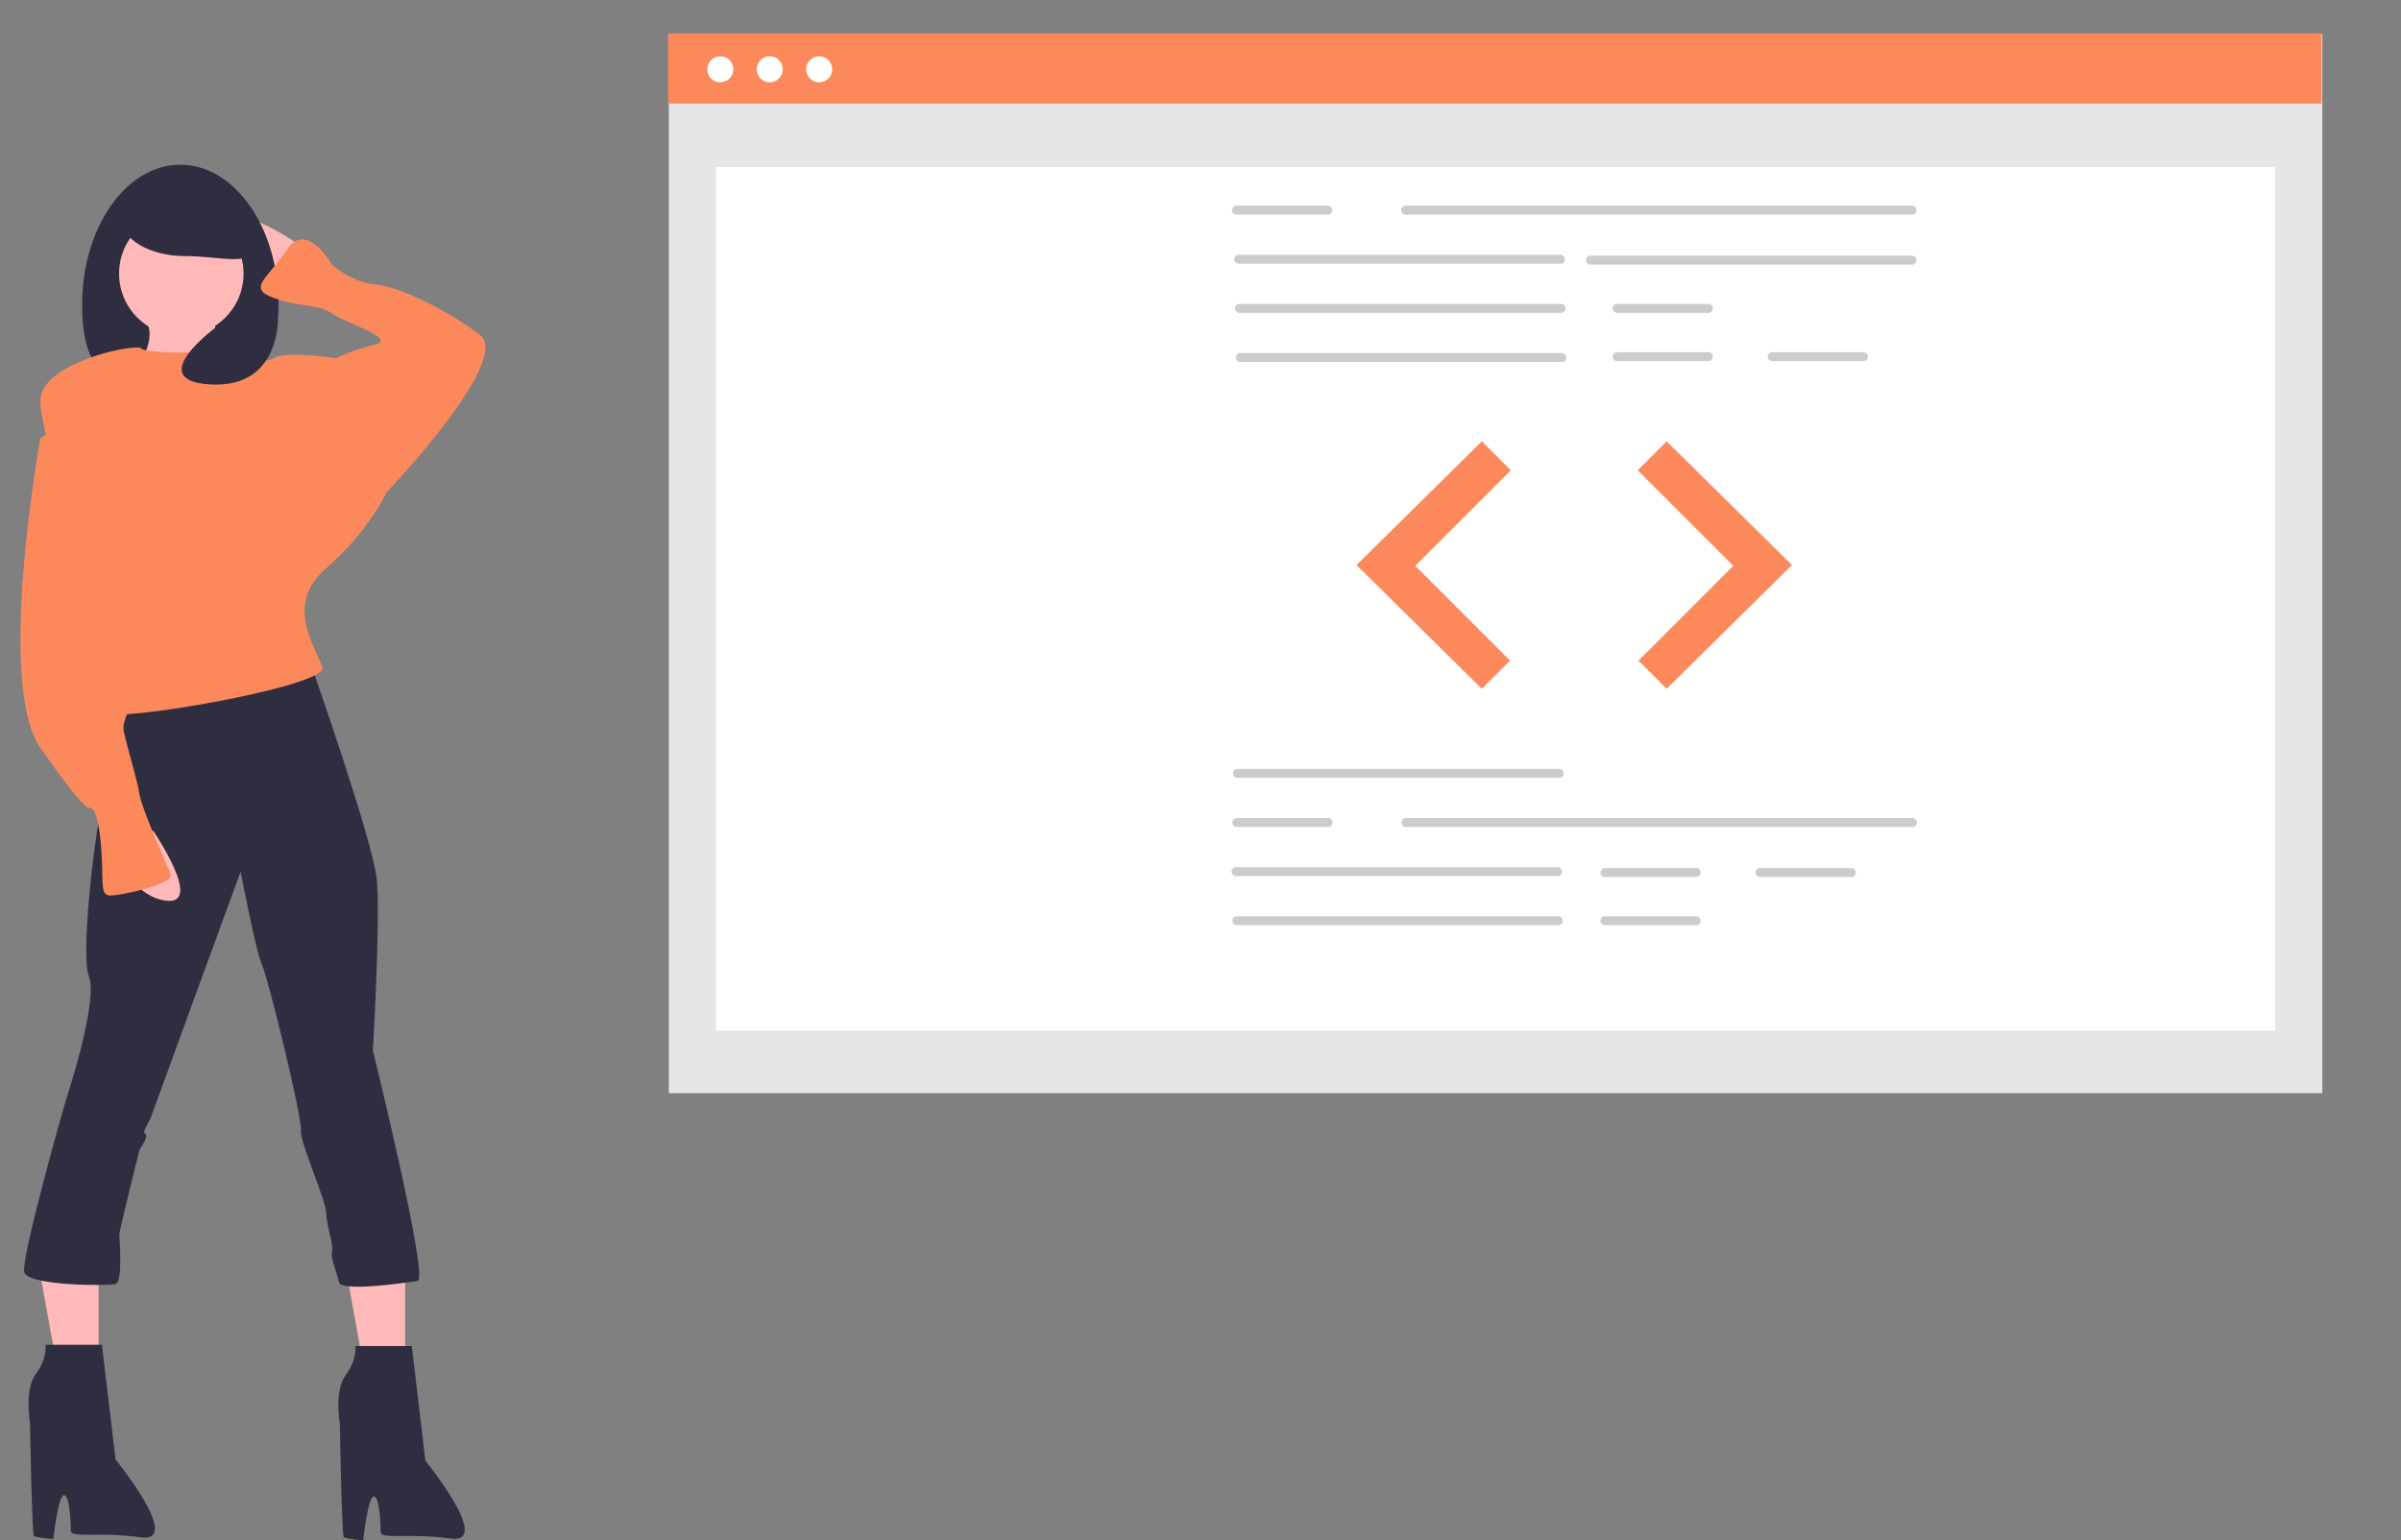 <svg width="575" height="369" viewBox="0 0 575 369" fill="none" xmlns="http://www.w3.org/2000/svg">
<rect x="0" y="0" width="575" height="369" fill="#808080" stroke="none"/>
<g id="undraw_proud_coder_7ain 1">
<g clip-path="url(#clip0)">
<g class="window">
<path id="Vector" d="M556.161 8.225H160.169V261.881H556.161V8.225Z" fill="#E6E6E6"/>
<path id="Vector_2" d="M544.837 40.039H171.492V246.875H544.837V40.039Z" fill="white"/>
<path id="Vector_3" d="M555.992 8H160V24.826H555.992V8Z" fill="#FC895C"/>
<path id="Vector_4" d="M172.502 19.721C174.224 19.721 175.62 18.325 175.62 16.602C175.62 14.88 174.224 13.484 172.502 13.484C170.78 13.484 169.384 14.88 169.384 16.602C169.384 18.325 170.78 19.721 172.502 19.721Z" fill="white"/>
<path id="Vector_5" d="M184.337 19.721C186.059 19.721 187.455 18.325 187.455 16.602C187.455 14.88 186.059 13.484 184.337 13.484C182.615 13.484 181.219 14.88 181.219 16.602C181.219 18.325 182.615 19.721 184.337 19.721Z" fill="white"/>
<path id="Vector_6" d="M196.172 19.721C197.894 19.721 199.29 18.325 199.29 16.602C199.29 14.88 197.894 13.484 196.172 13.484C194.45 13.484 193.054 14.88 193.054 16.602C193.054 18.325 194.45 19.721 196.172 19.721Z" fill="white"/>
</g>
<g class="upper_text">
<path id="Vector_7" d="M458.037 51.412H336.488C336.228 51.378 335.99 51.251 335.818 51.054C335.645 50.857 335.55 50.604 335.55 50.342C335.55 50.081 335.645 49.828 335.818 49.631C335.99 49.434 336.228 49.307 336.488 49.273H458.037C458.296 49.307 458.534 49.434 458.707 49.631C458.88 49.828 458.975 50.081 458.975 50.342C458.975 50.604 458.88 50.857 458.707 51.054C458.534 51.251 458.296 51.378 458.037 51.412V51.412Z" fill="#CCCCCC"/>
<path id="Vector_8" d="M373.815 63.18H296.534C296.275 63.146 296.036 63.018 295.864 62.821C295.691 62.625 295.596 62.372 295.596 62.11C295.596 61.848 295.691 61.595 295.864 61.399C296.036 61.202 296.275 61.074 296.534 61.04H373.815C374.075 61.074 374.313 61.202 374.486 61.399C374.658 61.595 374.753 61.848 374.753 62.11C374.753 62.372 374.658 62.625 374.486 62.821C374.313 63.018 374.075 63.146 373.815 63.18V63.18Z" fill="#CCCCCC"/>
<path id="Vector_9" d="M458.037 63.394H380.756C380.496 63.36 380.258 63.232 380.085 63.035C379.913 62.839 379.818 62.586 379.818 62.324C379.818 62.062 379.913 61.809 380.085 61.613C380.258 61.416 380.496 61.288 380.756 61.254H458.037C458.296 61.288 458.534 61.416 458.707 61.613C458.88 61.809 458.975 62.062 458.975 62.324C458.975 62.586 458.88 62.839 458.707 63.035C458.534 63.232 458.296 63.36 458.037 63.394H458.037Z" fill="#CCCCCC"/>
<path id="Vector_10" d="M374.003 74.948H296.722C296.462 74.913 296.224 74.786 296.052 74.589C295.879 74.392 295.784 74.139 295.784 73.878C295.784 73.616 295.879 73.363 296.052 73.166C296.224 72.969 296.462 72.842 296.722 72.808H374.003C374.262 72.842 374.501 72.969 374.673 73.166C374.846 73.363 374.941 73.616 374.941 73.878C374.941 74.139 374.846 74.392 374.673 74.589C374.501 74.786 374.262 74.913 374.003 74.948V74.948Z" fill="#CCCCCC"/>
<path id="Vector_11" d="M374.19 86.715H296.909C296.65 86.681 296.412 86.553 296.239 86.357C296.067 86.16 295.971 85.907 295.971 85.645C295.971 85.384 296.067 85.131 296.239 84.934C296.412 84.737 296.65 84.61 296.909 84.576H374.19C374.45 84.61 374.688 84.737 374.861 84.934C375.033 85.131 375.128 85.384 375.128 85.645C375.128 85.907 375.033 86.16 374.861 86.357C374.688 86.553 374.45 86.681 374.19 86.715V86.715Z" fill="#CCCCCC"/>
<path id="Vector_12" d="M409.267 74.948H387.133C386.874 74.913 386.635 74.786 386.463 74.589C386.29 74.392 386.195 74.139 386.195 73.878C386.195 73.616 386.29 73.363 386.463 73.166C386.635 72.969 386.874 72.842 387.133 72.808H409.267C409.527 72.842 409.765 72.969 409.937 73.166C410.11 73.363 410.205 73.616 410.205 73.878C410.205 74.139 410.11 74.392 409.937 74.589C409.765 74.786 409.527 74.913 409.267 74.948V74.948Z" fill="#CCCCCC"/>
<path id="Vector_13" d="M409.267 86.501H387.133C386.874 86.467 386.635 86.34 386.463 86.143C386.29 85.946 386.195 85.693 386.195 85.431C386.195 85.17 386.29 84.917 386.463 84.72C386.635 84.523 386.874 84.396 387.133 84.362H409.267C409.527 84.396 409.765 84.523 409.937 84.72C410.11 84.917 410.205 85.17 410.205 85.431C410.205 85.693 410.11 85.946 409.937 86.143C409.765 86.34 409.527 86.467 409.267 86.501V86.501Z" fill="#CCCCCC"/>
<path id="Vector_14" d="M446.407 86.501H424.273C424.014 86.467 423.776 86.34 423.603 86.143C423.43 85.946 423.335 85.693 423.335 85.431C423.335 85.17 423.43 84.917 423.603 84.72C423.776 84.523 424.014 84.396 424.273 84.362H446.407C446.667 84.396 446.905 84.523 447.077 84.72C447.25 84.917 447.345 85.17 447.345 85.431C447.345 85.693 447.25 85.946 447.077 86.143C446.905 86.34 446.667 86.467 446.407 86.501V86.501Z" fill="#CCCCCC"/>
<path id="Vector_15" d="M318.105 51.412H295.971C295.712 51.378 295.474 51.251 295.301 51.054C295.129 50.857 295.034 50.604 295.034 50.342C295.034 50.081 295.129 49.828 295.301 49.631C295.474 49.434 295.712 49.307 295.971 49.273H318.105C318.365 49.307 318.603 49.434 318.776 49.631C318.948 49.828 319.043 50.081 319.043 50.342C319.043 50.604 318.948 50.857 318.776 51.054C318.603 51.251 318.365 51.378 318.105 51.412Z" fill="#CCCCCC"/>
</g>
<g class="bottom_text">
<path id="Vector_16" d="M373.534 186.338H296.253C295.993 186.304 295.755 186.177 295.583 185.98C295.41 185.783 295.315 185.53 295.315 185.269C295.315 185.007 295.41 184.754 295.583 184.557C295.755 184.36 295.993 184.233 296.253 184.199H373.534C373.793 184.233 374.032 184.36 374.204 184.557C374.377 184.754 374.472 185.007 374.472 185.269C374.472 185.53 374.377 185.783 374.204 185.98C374.032 186.177 373.793 186.304 373.534 186.338H373.534Z" fill="#CCCCCC"/>
<path id="Vector_17" d="M373.159 209.874H295.878C295.618 209.84 295.38 209.712 295.207 209.515C295.035 209.319 294.94 209.066 294.94 208.804C294.94 208.542 295.035 208.289 295.207 208.093C295.38 207.896 295.618 207.768 295.878 207.734H373.159C373.418 207.768 373.656 207.896 373.829 208.093C374.002 208.289 374.097 208.542 374.097 208.804C374.097 209.066 374.002 209.319 373.829 209.515C373.656 209.712 373.418 209.84 373.159 209.874H373.159Z" fill="#CCCCCC"/>
<path id="Vector_18" d="M373.346 221.641H296.065C295.806 221.607 295.568 221.48 295.395 221.283C295.222 221.086 295.127 220.833 295.127 220.572C295.127 220.31 295.222 220.057 295.395 219.86C295.568 219.663 295.806 219.536 296.065 219.502H373.346C373.606 219.536 373.844 219.663 374.017 219.86C374.189 220.057 374.284 220.31 374.284 220.572C374.284 220.833 374.189 221.086 374.017 221.283C373.844 221.48 373.606 221.607 373.346 221.641H373.346Z" fill="#CCCCCC"/>
<path id="Vector_19" d="M406.36 210.088H384.226C383.966 210.054 383.728 209.926 383.556 209.729C383.383 209.533 383.288 209.28 383.288 209.018C383.288 208.756 383.383 208.503 383.556 208.307C383.728 208.11 383.966 207.982 384.226 207.948H406.36C406.619 207.982 406.857 208.11 407.03 208.307C407.202 208.503 407.298 208.756 407.298 209.018C407.298 209.28 407.202 209.533 407.03 209.729C406.857 209.926 406.619 210.054 406.36 210.088V210.088Z" fill="#CCCCCC"/>
<path id="Vector_20" d="M406.36 221.641H384.226C383.966 221.607 383.728 221.48 383.556 221.283C383.383 221.086 383.288 220.833 383.288 220.572C383.288 220.31 383.383 220.057 383.556 219.86C383.728 219.663 383.966 219.536 384.226 219.502H406.36C406.619 219.536 406.857 219.663 407.03 219.86C407.202 220.057 407.298 220.31 407.298 220.572C407.298 220.833 407.202 221.086 407.03 221.283C406.857 221.48 406.619 221.607 406.36 221.641V221.641Z" fill="#CCCCCC"/>
<path id="Vector_21" d="M443.5 210.088H421.366C421.106 210.054 420.868 209.926 420.696 209.729C420.523 209.533 420.428 209.28 420.428 209.018C420.428 208.756 420.523 208.503 420.696 208.307C420.868 208.11 421.106 207.982 421.366 207.948H443.5C443.759 207.982 443.997 208.11 444.17 208.307C444.342 208.503 444.438 208.756 444.438 209.018C444.438 209.28 444.342 209.533 444.17 209.729C443.997 209.926 443.759 210.054 443.5 210.088V210.088Z" fill="#CCCCCC"/>
<path id="Vector_22" d="M458.131 198.106H336.582C336.322 198.072 336.084 197.945 335.911 197.748C335.739 197.551 335.644 197.298 335.644 197.036C335.644 196.775 335.739 196.522 335.911 196.325C336.084 196.128 336.322 196.001 336.582 195.967H458.131C458.39 196.001 458.628 196.128 458.801 196.325C458.973 196.522 459.068 196.775 459.068 197.036C459.068 197.298 458.973 197.551 458.801 197.748C458.628 197.945 458.39 198.072 458.131 198.106V198.106Z" fill="#CCCCCC"/>
<path id="Vector_23" d="M318.199 198.106H296.065C295.806 198.072 295.568 197.945 295.395 197.748C295.222 197.551 295.127 197.298 295.127 197.036C295.127 196.775 295.222 196.522 295.395 196.325C295.568 196.128 295.806 196.001 296.065 195.967H318.199C318.459 196.001 318.697 196.128 318.869 196.325C319.042 196.522 319.137 196.775 319.137 197.036C319.137 197.298 319.042 197.551 318.869 197.748C318.697 197.945 318.459 198.072 318.199 198.106V198.106Z" fill="#CCCCCC"/>
</g>
<g class="bracket">
<path id="Vector_24" d="M354.87 105.723L324.858 135.366L354.87 165.008L361.623 158.255L338.926 135.553L361.81 112.665L354.87 105.723Z" fill="#FC895C"/>
<path id="Vector_25" d="M399.138 105.723L429.15 135.366L399.138 165.008L392.386 158.255L415.082 135.553L392.198 112.665L399.138 105.723Z" fill="#FC895C"/>
</g>
<g class="girl">
<path id="Vector_26" d="M97.029 298.601V331.069H87.754L81.571 297.054L97.029 298.601Z" fill="#FFB9B9"/>
<path id="Vector_27" d="M23.602 298.601V331.069H14.328L8.144 297.054L23.602 298.601Z" fill="#FFB9B9"/>
<path id="Vector_28" d="M72.531 59.256C72.531 59.256 57.627 48.542 55.764 53.666C53.901 58.79 66.942 68.107 66.942 68.107L72.531 59.256Z" fill="#FFB9B9"/>
<path id="Vector_29" d="M19.668 72.998C19.668 91.522 27.642 92.098 40.632 92.098C53.622 92.098 66.709 91.522 66.709 72.998C66.709 54.474 56.179 39.458 43.189 39.458C30.198 39.458 19.668 54.474 19.668 72.998Z" fill="#2F2E41"/>
<path id="Vector_30" d="M51.572 72.765C51.572 72.765 49.709 86.741 58.559 87.672C67.408 88.604 29.682 91.399 29.682 91.399C29.682 91.399 39.463 82.548 34.339 75.56C29.216 68.573 51.572 72.765 51.572 72.765Z" fill="#FFB9B9"/>
<path id="Vector_31" d="M98.614 322.456L101.874 349.941C101.874 349.941 118.176 369.972 107.929 368.574C97.682 367.177 91.162 368.872 91.162 367.008C91.162 365.145 90.921 358.487 89.523 358.487C88.126 358.487 86.97 369 86.97 369C86.97 369 82.778 368.683 82.312 368.217C81.847 367.751 81.381 341.09 81.381 341.09C81.381 341.09 79.984 333.171 82.778 329.444C85.573 325.717 85.107 322.456 85.107 322.456L98.614 322.456Z" fill="#2F2E41"/>
<path id="Vector_32" d="M24.414 322.154L27.675 349.639C27.675 349.639 43.976 369.67 33.73 368.272C23.483 366.875 16.962 368.569 16.962 366.706C16.962 364.843 16.721 358.185 15.324 358.185C13.927 358.185 12.771 368.698 12.771 368.698C12.771 368.698 8.579 368.381 8.113 367.915C7.647 367.449 7.181 340.788 7.181 340.788C7.181 340.788 5.784 332.868 8.579 329.142C11.373 325.415 10.908 322.154 10.908 322.154H24.414Z" fill="#2F2E41"/>
<path id="Vector_33" d="M74.394 158.946C74.394 158.946 89.299 201.337 90.23 210.654C91.162 219.971 89.299 251.648 89.299 251.648C89.299 251.648 102.806 306.381 100.011 306.847C97.216 307.312 81.654 309.521 81.188 307.192C80.722 304.863 79.062 301.257 79.528 299.859C79.993 298.461 78.13 293.337 78.13 290.542C78.13 287.747 71.6 273.077 72.066 270.748C72.531 268.419 64.148 233.946 62.75 231.151C61.353 228.356 57.627 208.791 57.627 208.791C57.627 208.791 36.668 266.089 36.202 267.487C35.736 268.884 33.873 271.214 34.805 271.68C35.736 272.145 33.408 275.406 33.408 275.406C33.408 275.406 28.581 294.735 28.581 295.666C28.581 296.598 29.513 307.144 27.65 307.61C25.787 308.075 6.757 308.046 5.826 304.785C4.894 301.524 15.709 263.76 15.709 263.76C15.709 263.76 23.627 240.002 21.298 233.946C18.969 227.891 23.627 191.555 25.49 188.76C27.353 185.965 27.819 169.195 27.819 169.195L74.394 158.946Z" fill="#2F2E41"/>
<path id="Vector_34" d="M43.422 80.452C51.653 80.452 58.326 73.778 58.326 65.545C58.326 57.312 51.653 50.638 43.422 50.638C35.19 50.638 28.517 57.312 28.517 65.545C28.517 73.778 35.19 80.452 43.422 80.452Z" fill="#FFB9B9"/>
<path id="Vector_35" d="M51.572 84.411C51.572 84.411 34.805 84.877 33.874 83.48C32.942 82.082 9.654 86.741 9.654 96.057C9.654 105.374 23.161 141.71 23.161 141.71C23.161 141.71 28.285 167.797 26.887 170.592C25.49 173.387 78.586 164.536 77.189 159.878C75.792 155.219 67.874 144.971 78.121 136.12C88.367 127.269 92.559 117.952 92.559 117.952L80.449 85.809C80.449 85.809 68.34 83.945 65.545 85.809C62.751 87.672 51.572 84.411 51.572 84.411Z" fill="#FC895C"/>
<path id="Vector_36" d="M89.299 120.281L92.559 117.952C92.559 117.952 122.833 86.275 114.915 80.219C106.997 74.163 95.353 68.573 89.764 68.107C84.175 67.641 79.518 63.449 79.518 63.449C79.518 63.449 73.463 52.734 68.805 59.722C64.148 66.709 59.024 69.039 65.545 71.368C72.066 73.697 76.257 72.765 79.518 75.095C82.778 77.424 95.353 81.15 89.764 82.548C86.559 83.325 83.439 84.417 80.449 85.809L74.394 96.523L89.299 120.281Z" fill="#FC895C"/>
<path id="Vector_37" d="M36.668 199.008C36.668 199.008 48.778 216.71 39.928 215.779C31.079 214.847 26.887 202.735 26.887 202.735L36.668 199.008Z" fill="#FFB9B9"/>
<path id="Vector_38" d="M12.915 102.728L9.654 105.057C9.654 105.057 -1.058 163.753 9.654 179.126C20.367 194.499 21.298 193.567 21.298 193.567C21.298 193.567 23.161 192.17 24.093 201.487C25.024 210.803 23.627 214.53 26.422 214.53C29.216 214.53 41.791 211.735 40.86 209.406C39.928 207.077 33.874 193.567 33.408 190.306C32.942 187.045 30.613 179.592 29.682 175.399C28.75 171.207 33.874 168.878 31.545 160.027C29.216 151.176 25.956 135.337 25.956 132.076C25.956 128.815 12.915 102.728 12.915 102.728Z" fill="#FC895C"/>
<path id="Vector_39" d="M28.983 52.268C28.983 57.285 35.864 61.352 44.353 61.352C52.842 61.352 60.655 64.04 60.655 59.023C60.655 54.006 52.842 43.184 44.353 43.184C35.864 43.184 28.983 47.252 28.983 52.268Z" fill="#2F2E41"/>
<path id="Vector_40" d="M66.57 76.142C66.57 76.142 67.197 93.029 50.419 92.098C33.641 91.166 52.686 77.663 52.686 77.663L66.57 76.142Z" fill="#2F2E41"/>
</g>
</g>
</g>
<defs>
<clipPath id="clip0">
<rect width="575" height="369" fill="white"/>
</clipPath>
</defs>
</svg>
